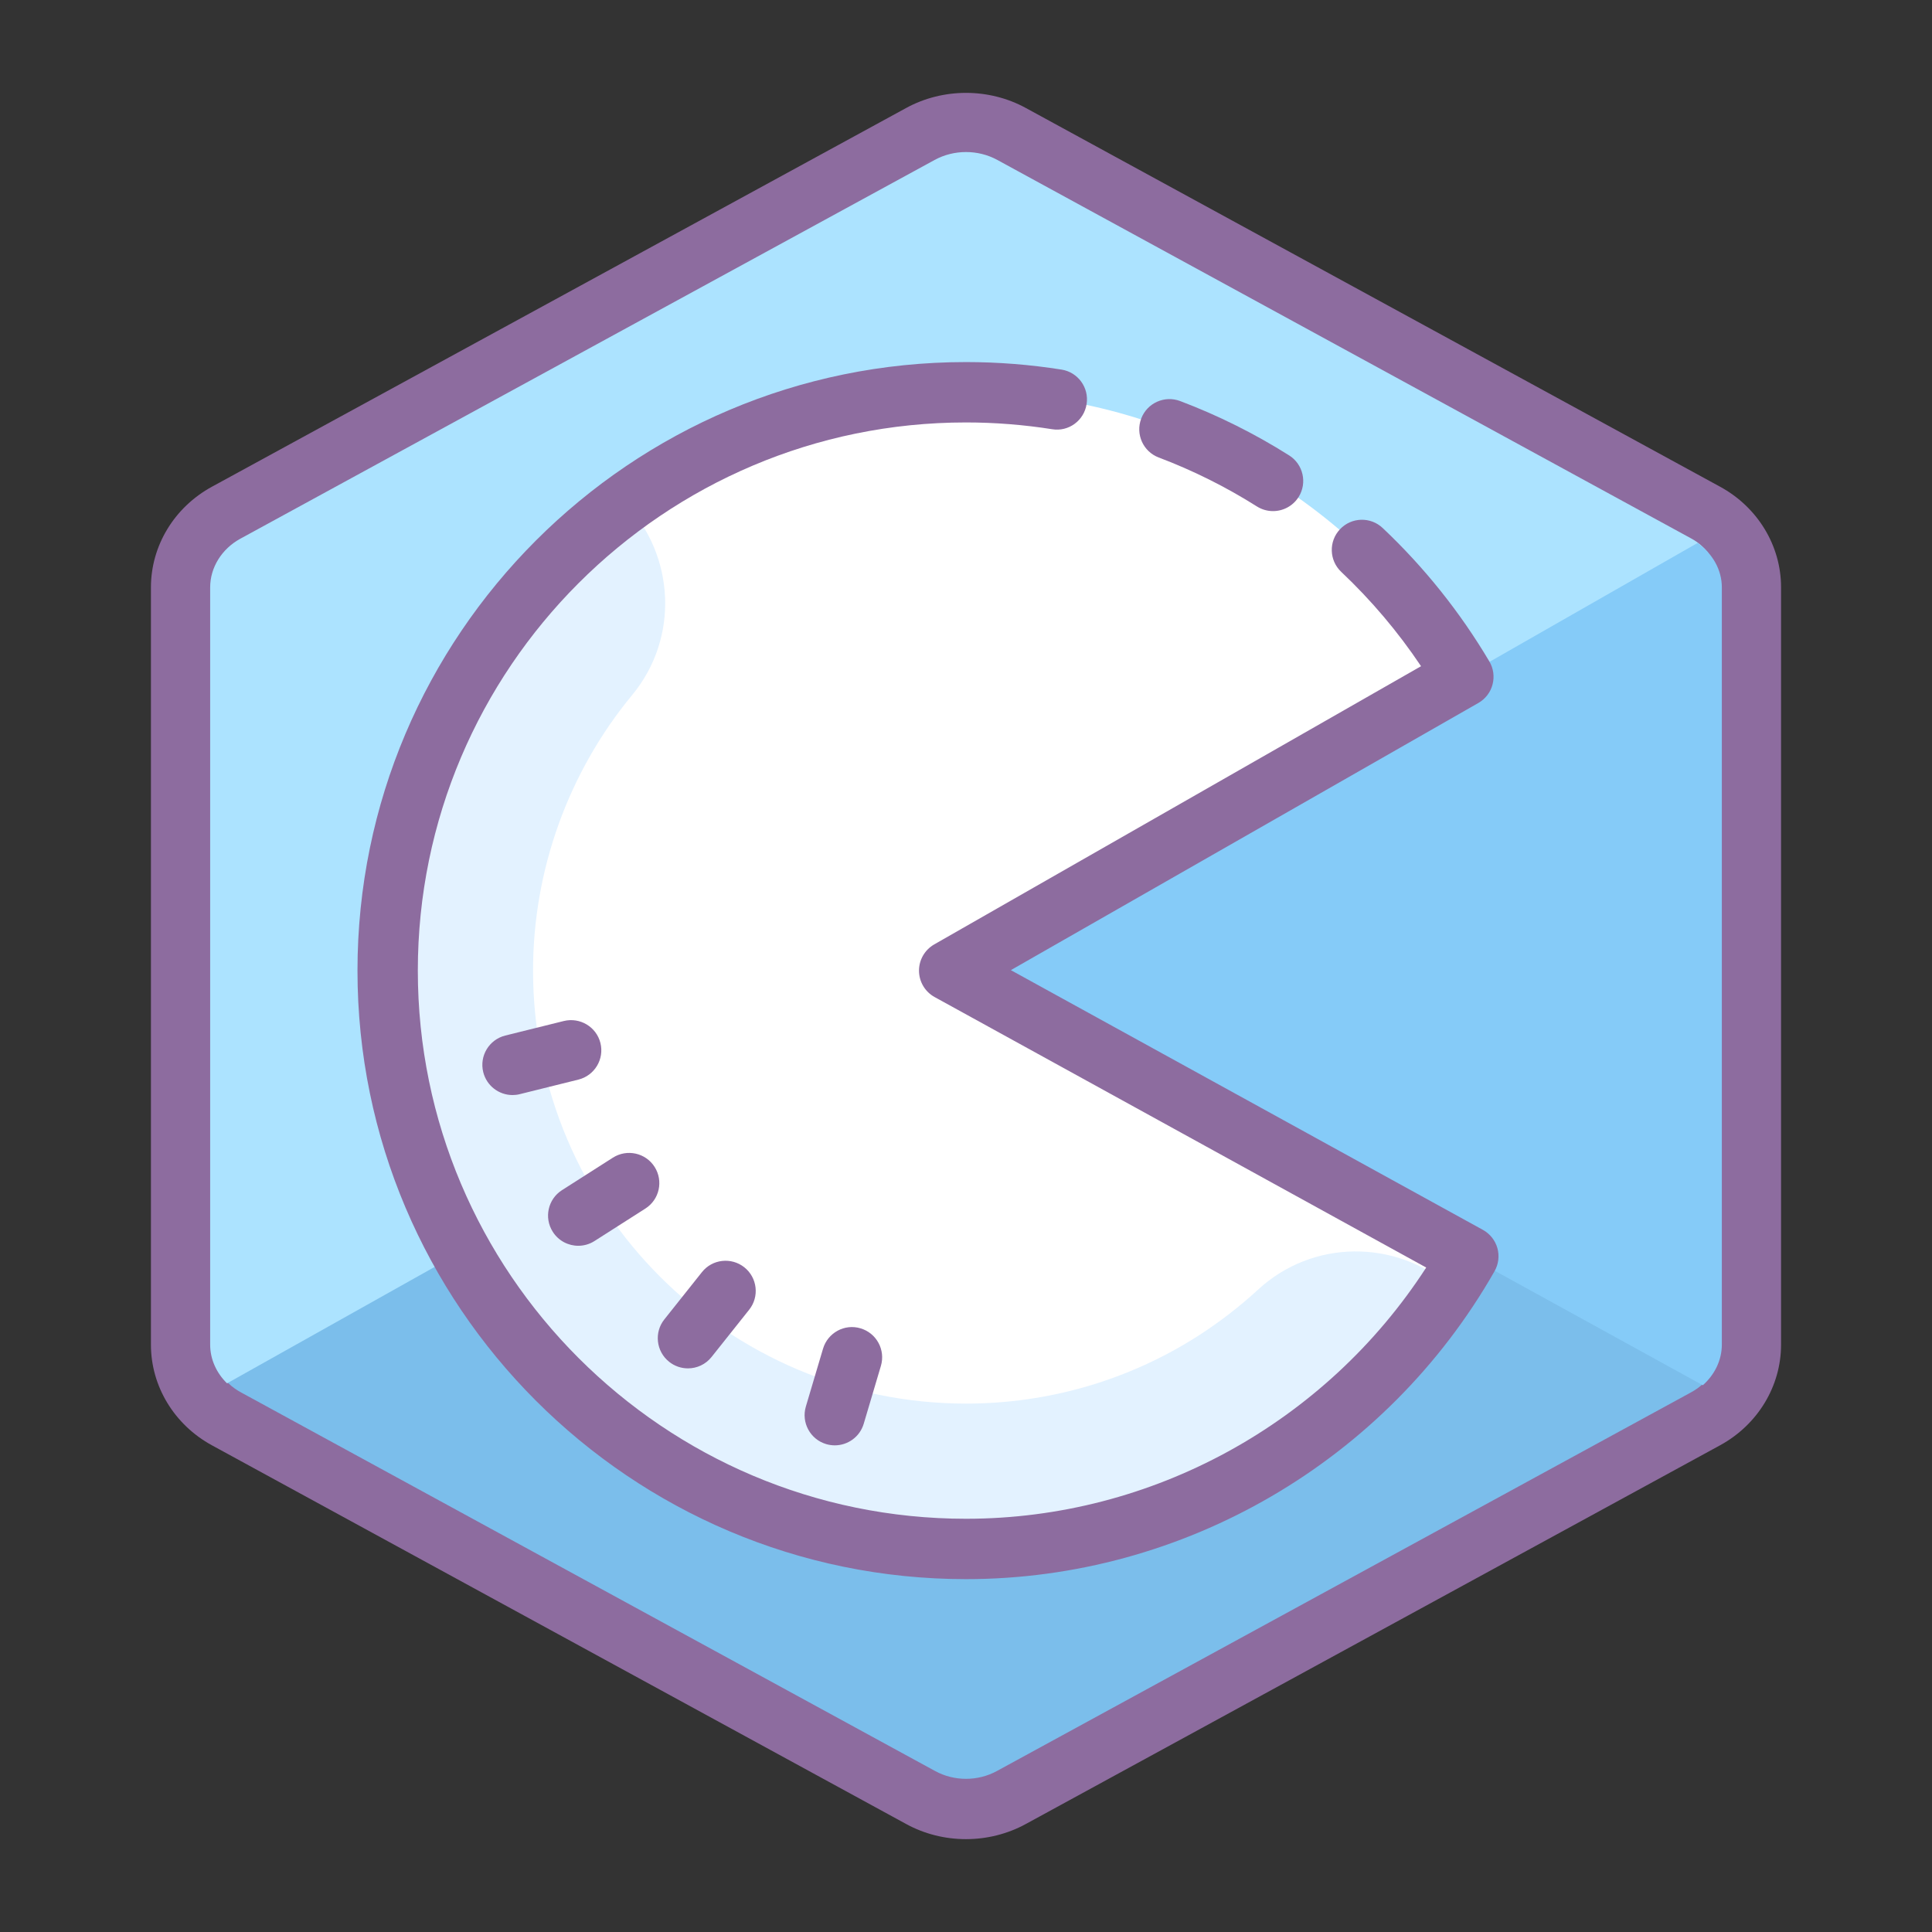 <svg xmlns="http://www.w3.org/2000/svg" viewBox="0 0 64 64" width="512px" height="512px"><rect x="0" y="0" width="64" height="64" fill="#333333" stroke="none"/><path fill="#7bbeeb" d="M30.499,4.454c0.929-0.507,2.073-0.507,3.001,0C38.091,6.958,51.906,14.495,56.499,17 C57.428,17.505,58,18.441,58,19.454c0,5.008,0,20.082,0,25.09c0,1.013-0.572,1.95-1.501,2.456 C51.908,49.505,38.092,57.042,33.5,59.546c-0.929,0.507-2.073,0.507-3.001,0C25.908,57.042,12.092,49.505,7.5,47 C6.572,46.494,6,45.559,6,44.546c0-5.008,0-20.082,0-25.09c0-1.013,0.572-1.95,1.501-2.456 C12.091,14.495,25.909,6.958,30.499,4.454z"/><path fill="#8d6c9f" d="M31.999,60.924c-0.685,0-1.369-0.167-1.979-0.5L7.021,47.878C5.774,47.198,5,45.922,5,44.546v-25.09 c0-1.377,0.775-2.655,2.023-3.334L30.02,3.576c1.222-0.666,2.739-0.666,3.96,0l22.998,12.546C58.225,16.8,59,18.077,59,19.454 v25.09c0,1.377-0.775,2.654-2.022,3.334L33.979,60.424C33.368,60.757,32.684,60.924,31.999,60.924z M30.978,5.332L7.98,17.878 C7.375,18.207,7,18.812,7,19.456v25.09c0,0.644,0.375,1.247,0.978,1.576l23,12.546c0.63,0.344,1.413,0.344,2.044,0l22.999-12.546 C56.625,45.793,57,45.188,57,44.544v-25.09c0-0.644-0.375-1.247-0.979-1.575l-23-12.547C32.391,4.988,31.608,4.988,30.978,5.332 L30.978,5.332z"/><path fill="#ace3ff" d="M56.039,17.846l-23-12.547c-0.64-0.35-1.437-0.35-2.079,0L7.962,17.845 c-0.616,0.337-1,0.954-1,1.611v25.09c0,0.48,0.208,0.936,0.559,1.279l49.068-27.514C56.437,18.13,56.26,17.966,56.039,17.846z"/><path fill="#85cbf8" d="M56.408,45.888c0.393-0.349,0.63-0.832,0.63-1.344v-25.09c0-0.58-0.31-1.117-0.803-1.468 L31.443,32.152L56.408,45.888z"/><path fill="#fff" d="M31.443,32.152l17.034-9.733c-3.337-5.633-9.46-9.425-16.477-9.425 c-10.574,0-19.158,8.584-19.158,19.158c0,10.574,8.584,19.158,19.158,19.158c7.13,0,13.343-3.911,16.641-9.695L31.443,32.152z"/><path fill="#8d6c9f" d="M42.17,16.931c-0.183,0-0.367-0.05-0.533-0.154c-1.026-0.648-2.12-1.194-3.251-1.621 c-0.517-0.195-0.777-0.772-0.582-1.289s0.772-0.776,1.289-0.582c1.257,0.475,2.472,1.081,3.612,1.801 c0.467,0.295,0.606,0.913,0.312,1.38C42.826,16.766,42.502,16.931,42.17,16.931z"/><path fill="#e3f2ff" d="M12.842,32.152c0,10.574,8.584,19.158,19.158,19.158c6.716,0,12.616-3.472,16.036-8.709 c-1.826-1.546-4.549-1.547-6.356,0.115c-0.607,0.56-1.27,1.071-1.964,1.519c-2.3,1.479-4.968,2.261-7.715,2.261 c-7.909,0-14.343-6.434-14.343-14.343c0-3.325,1.166-6.567,3.282-9.128c1.561-1.888,1.42-4.6-0.212-6.342 C15.952,20.166,12.842,25.794,12.842,32.152z"/><path fill="#8d6c9f" d="M32,52.311c-11.115,0-20.158-9.043-20.158-20.158S20.885,11.994,32,11.994 c1.059,0,2.124,0.084,3.164,0.249c0.546,0.086,0.918,0.599,0.831,1.144c-0.086,0.546-0.596,0.923-1.144,0.831 c-0.938-0.148-1.897-0.224-2.852-0.224c-10.013,0-18.158,8.146-18.158,18.158S21.987,50.311,32,50.311 c6.157,0,11.908-3.164,15.245-8.322l-16.284-8.96c-0.317-0.174-0.515-0.506-0.518-0.868c-0.003-0.361,0.19-0.696,0.504-0.876 l16.127-9.216c-0.761-1.136-1.647-2.184-2.644-3.125c-0.401-0.379-0.42-1.012-0.04-1.413c0.378-0.401,1.011-0.42,1.413-0.04 c1.379,1.302,2.567,2.789,3.533,4.419c0.137,0.23,0.175,0.506,0.106,0.766c-0.068,0.259-0.238,0.479-0.471,0.612l-15.485,8.849 l15.637,8.604c0.234,0.129,0.407,0.347,0.48,0.604c0.072,0.258,0.038,0.534-0.095,0.767C45.922,48.402,39.212,52.311,32,52.311z"/><g><path fill="#8d6c9f" d="M16.978 36.275c-.448 0-.856-.304-.97-.759-.133-.536.193-1.078.729-1.212l1.941-.482c.535-.13 1.078.193 1.212.729.133.536-.193 1.078-.729 1.212l-1.941.482C17.139 36.266 17.058 36.275 16.978 36.275zM19.156 41.268c-.33 0-.653-.163-.844-.462-.297-.466-.161-1.084.305-1.381l1.686-1.076c.466-.297 1.085-.16 1.381.305.297.466.161 1.084-.305 1.381l-1.686 1.076C19.527 41.217 19.34 41.268 19.156 41.268zM22.789 45.329c-.218 0-.438-.071-.622-.217-.432-.344-.504-.974-.16-1.405l1.245-1.565c.343-.434.973-.503 1.405-.161.432.344.504.974.16 1.405l-1.245 1.565C23.375 45.2 23.083 45.329 22.789 45.329zM27.654 47.879c-.094 0-.19-.013-.285-.041-.529-.157-.831-.714-.674-1.244l.569-1.917c.157-.528.714-.834 1.243-.674.529.157.831.714.674 1.244l-.569 1.917C28.483 47.598 28.085 47.879 27.654 47.879z"/></g></svg>